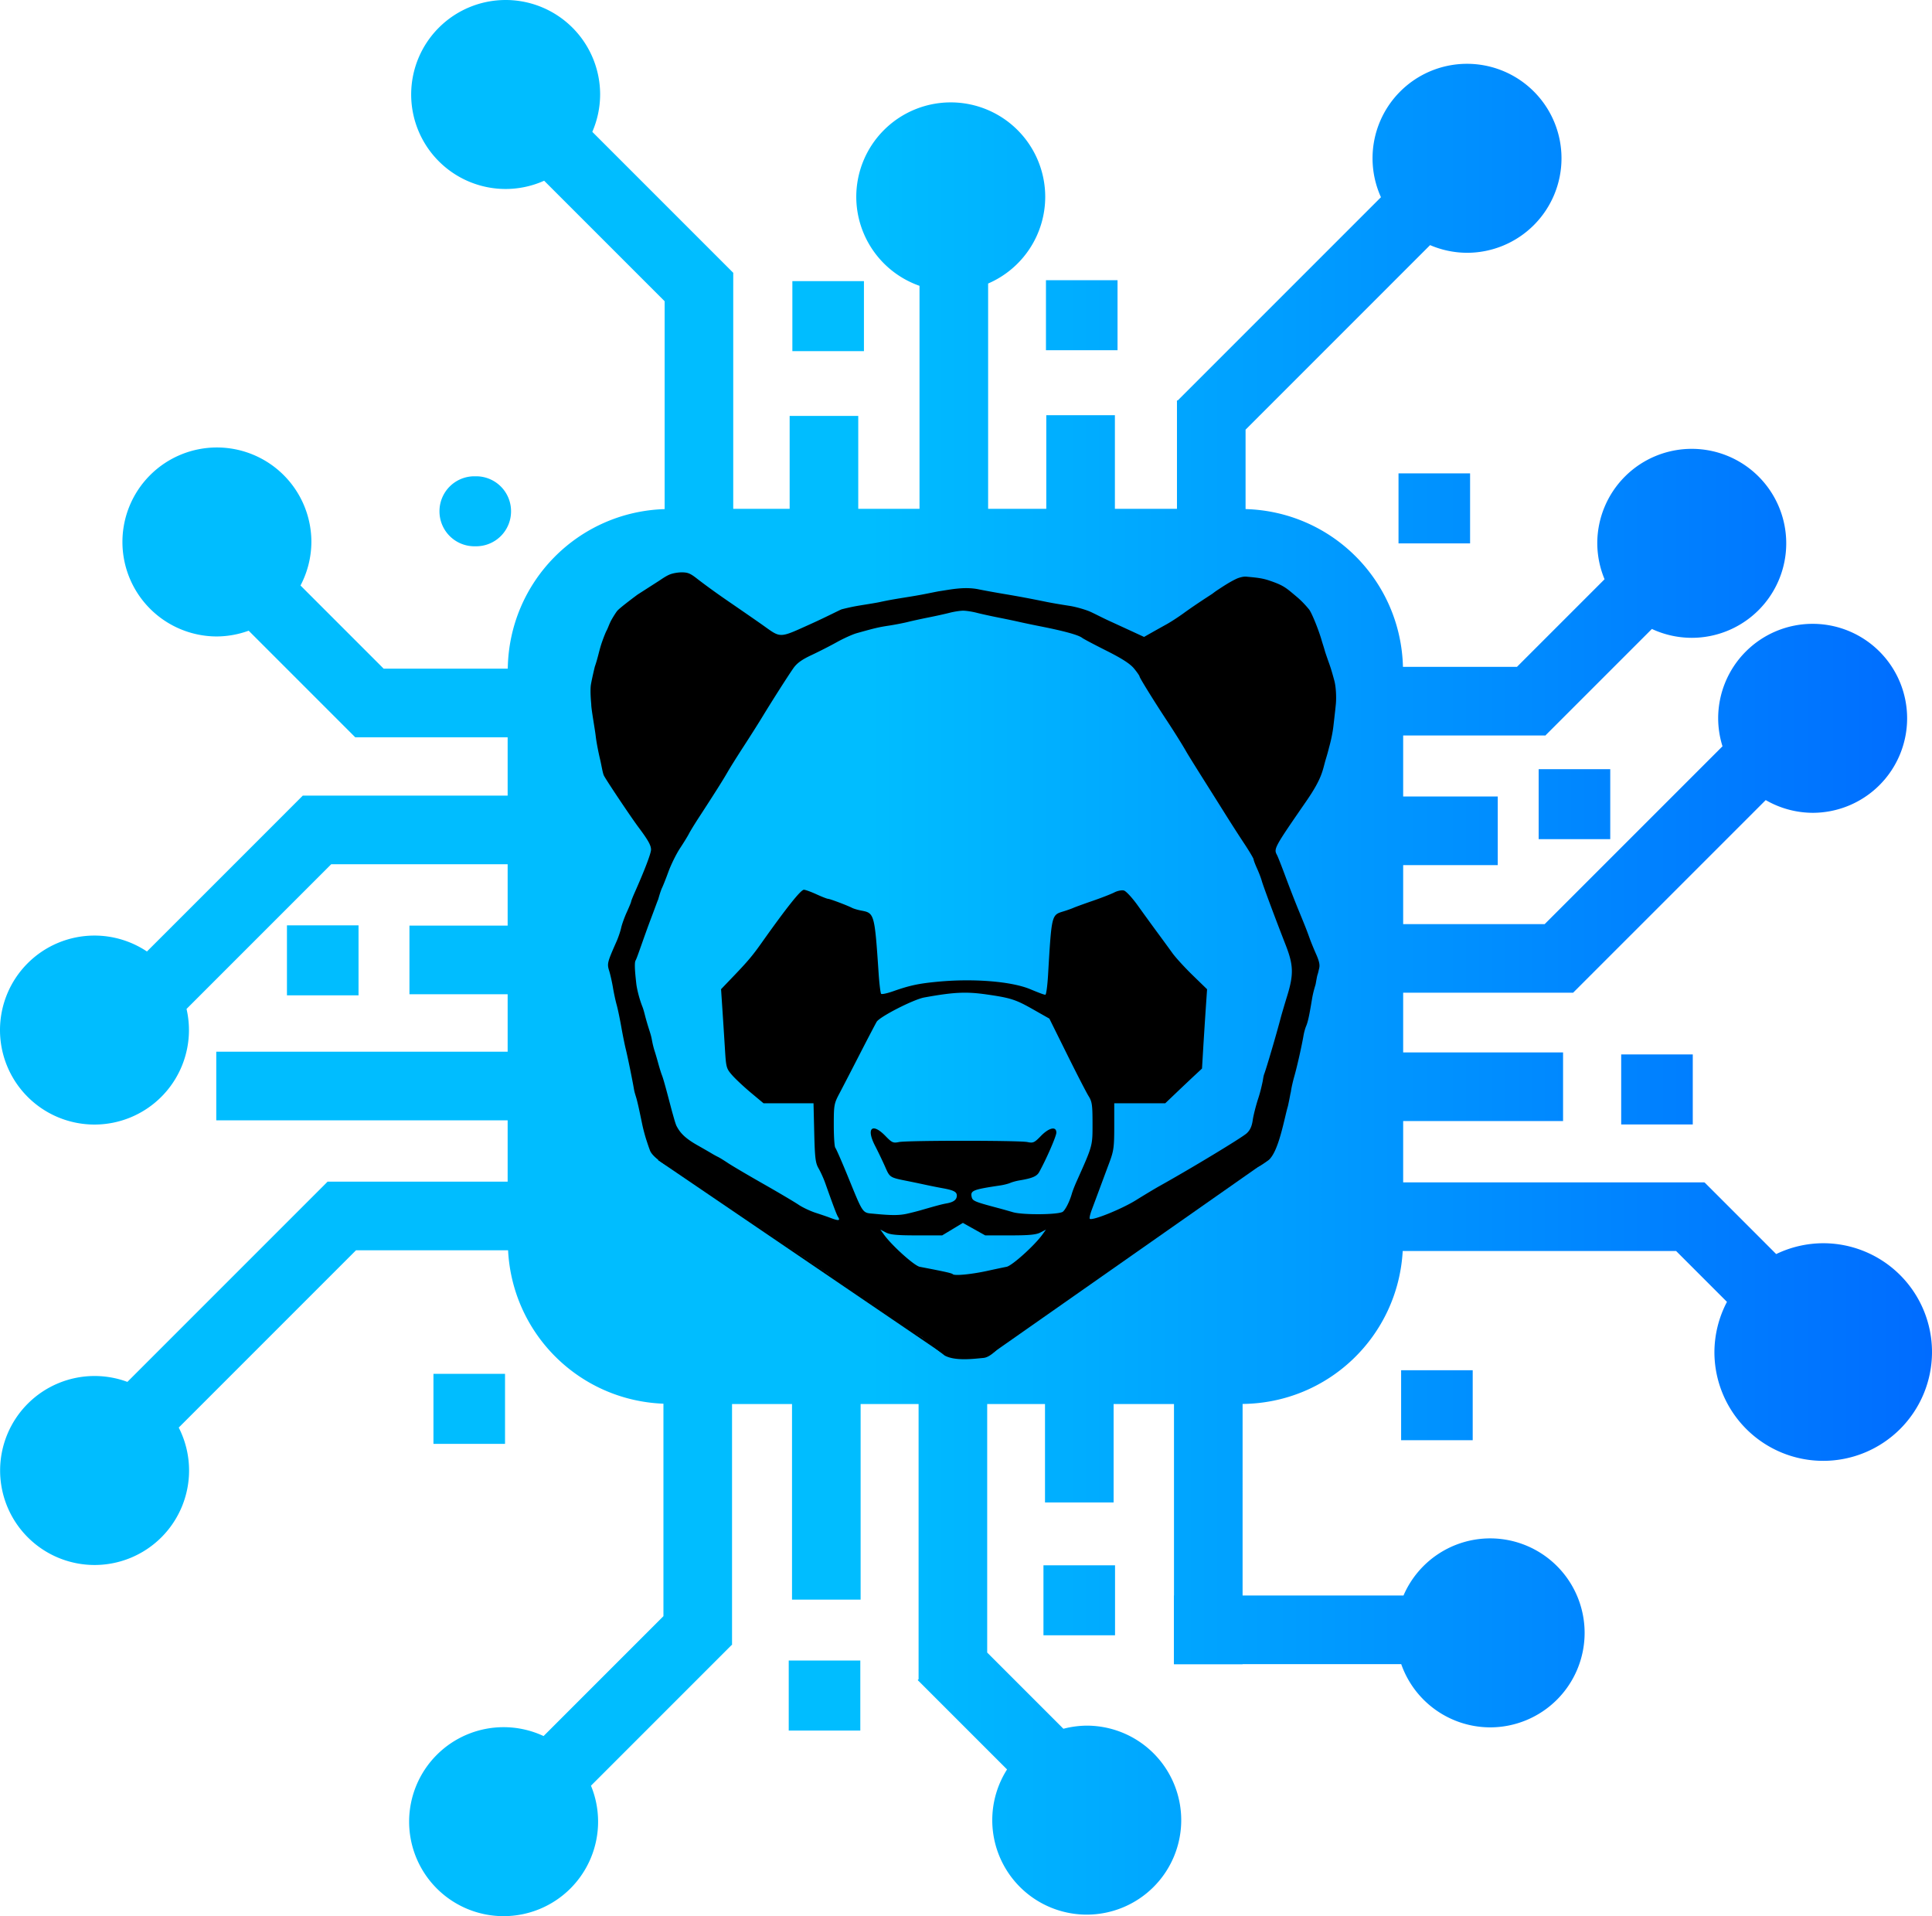 <svg width="1005.372" height="997.007" xml:space="preserve" xmlns:xlink="http://www.w3.org/1999/xlink" xmlns="http://www.w3.org/2000/svg"><defs><linearGradient xlink:href="#a" id="b" x1="18.492" y1="255.847" x2="501.568" y2="255.847" gradientUnits="userSpaceOnUse" spreadMethod="pad" gradientTransform="matrix(2.081 0 0 2.081 -29.706 -23.795)"/><linearGradient id="a"><stop style="stop-color:#00bdff;stop-opacity:1" offset=".45"/><stop style="stop-color:#006cff;stop-opacity:1" offset="1"/></linearGradient></defs><path style="display:inline;mix-blend-mode:normal;fill:url(#b);fill-opacity:1;fill-rule:evenodd;stroke:#000;stroke-width:0;stroke-linecap:round" d="M271.911 10.166a49.165 49.165 0 0 0-49.164 49.168 49.165 49.165 0 0 0 49.164 49.164 49.165 49.165 0 0 0 20.032-4.296l62.7 62.7v108.156c-45.064 1.432-80.965 37.769-81.63 83.028H208.43l-43.274-43.274a49.165 49.165 0 0 0 5.662-22.653 49.165 49.165 0 0 0-49.164-49.164 49.165 49.165 0 0 0-49.164 49.164 49.165 49.165 0 0 0 49.164 49.164 49.165 49.165 0 0 0 16.528-2.992l55.44 55.44v.02h79.325v30.353H166.324v.017l-81.077 81.08a49.165 49.165 0 0 0-27.304-8.28A49.165 49.165 0 0 0 8.78 546.125a49.165 49.165 0 0 0 49.164 49.164 49.165 49.165 0 0 0 49.164-49.164 49.165 49.165 0 0 0-1.26-10.995l75.285-75.284h91.816v31.94h-51.103v35.702h51.103v29.893H121.322v35.701h151.626v31.921H179.18v.07L75.068 729.187a49.165 49.165 0 0 0-17.064-3.064A49.165 49.165 0 0 0 8.84 775.288a49.165 49.165 0 0 0 49.164 49.168 49.165 49.165 0 0 0 49.164-49.168 49.165 49.165 0 0 0-5.377-22.333l92.25-92.25h79.13c2.245 43.565 37.135 78.125 80.846 79.832v110.551l-62.375 62.375a49.165 49.165 0 0 0-20.796-4.618 49.165 49.165 0 0 0-49.164 49.164 49.165 49.165 0 0 0 49.164 49.164 49.165 49.165 0 0 0 49.168-49.164 49.165 49.165 0 0 0-3.707-18.718l73.212-73.212h.199V740.704h31.21V842.48h35.7V740.704h30.166V883.88l-.46.46.46.459v.012h.012l46.022 46.022a49.165 49.165 0 0 0-7.695 26.38 49.165 49.165 0 0 0 49.168 49.165 49.165 49.165 0 0 0 49.164-49.164 49.165 49.165 0 0 0-49.164-49.164 49.165 49.165 0 0 0-12.145 1.622l-39.66-39.66V740.703h30.079v51.213h35.705v-51.213h31.417v99.633h-.053v35.705h.053v.074h35.701v-.074h82.549a49.165 49.165 0 0 0 46.27 32.901 49.165 49.165 0 0 0 49.164-49.168 49.165 49.165 0 0 0-49.164-49.164 49.165 49.165 0 0 0-45.087 29.726h-83.731V740.66c44.745-.453 80.847-35.36 83.32-79.577h142.269l26.466 26.466a56.614 56.614 0 0 0-6.528 26.104 56.614 56.614 0 0 0 56.61 56.615 56.614 56.614 0 0 0 56.615-56.615 56.614 56.614 0 0 0-56.615-56.615 56.614 56.614 0 0 0-24.466 5.638l-37.234-37.234-.11.11v-.175H738.96V593.46h83.207v-35.705h-83.207v-31.06h88.515v-.085l100.15-100.144a49.165 49.165 0 0 0 24.417 6.621 49.165 49.165 0 0 0 49.164-49.164 49.165 49.165 0 0 0-49.164-49.168 49.165 49.165 0 0 0-49.164 49.168 49.165 49.165 0 0 0 2.252 14.544l-92.524 92.523H738.96v-30.685h49.22v-35.701h-49.22V392.85H812.8l.082.08.081-.08h.09v-.09l55.338-55.338a49.165 49.165 0 0 0 20.743 4.613 49.165 49.165 0 0 0 49.164-49.164 49.165 49.165 0 0 0-49.164-49.164 49.165 49.165 0 0 0-49.164 49.164 49.165 49.165 0 0 0 3.792 18.686l-45.59 45.591H738.85c-1.152-44.925-37.006-80.838-81.902-82.101v-41.323l96.019-96.019a49.165 49.165 0 0 0 19.218 3.992 49.165 49.165 0 0 0 49.164-49.164 49.165 49.165 0 0 0-49.164-49.168 49.165 49.165 0 0 0-49.164 49.168 49.165 49.165 0 0 0 4.378 20.247L621.641 218.538h-.395v.394l-.09.09.09.09v55.813h-32.299v-48.737h-35.701v48.736h-30.267V157.687a49.165 49.165 0 0 0 29.714-45.083 49.165 49.165 0 0 0-49.164-49.164 49.165 49.165 0 0 0-49.164 49.164 49.165 49.165 0 0 0 32.908 46.278v116.042h-31.876v-48.359h-35.701v48.36h-29.352V152.231l.06-.061-.06-.061v-.045h-.045l-73.297-73.297a49.165 49.165 0 0 0 4.073-19.434 49.165 49.165 0 0 0-49.164-49.168zm281.164 145.805v36.417h37.246V155.97zm-131.965.472v36.42h37.246v-36.42zm315.426 100.035v36.42h37.246v-36.42zm-480.851 1.508a18.17 18.17 0 0 0-18.21 18.21 18.17 18.17 0 0 0 18.21 18.21h.825a18.17 18.17 0 0 0 18.21-18.21 18.17 18.17 0 0 0-18.21-18.21zM809.47 410.372v36.42h37.25v-36.42zm-651.366 81.26v36.42h37.25v-36.42zm694.31 67.175v36.42h37.25v-36.42zM737.895 723.11v36.42h37.25v-36.42zm-503.554 1.894v36.42h37.246v-36.42zm317.434 99.62v36.421h37.246v-36.42zM419.22 874.171v36.421h37.246v-36.42z" transform="translate(-8.78 -10.166)"/><path style="display:inline;fill:#000;fill-opacity:1;stroke-width:.942" d="M351.574 312.474c1.178-.742 3.963-2.805 6.229-3.577 2.119-.723 4.926-1.02 6.653-.91 2.154.137 3.442.465 6.604 2.922 3.741 2.906 9.416 7.112 16.836 12.2 7.419 5.087 15.47 10.66 17.89 12.382 9.58 6.819 8.225 6.861 25.168-.79 8.256-3.727 15.172-7.356 15.952-7.537.68-.158 4.12-1.065 8.004-1.738 3.863-.67 9.18-1.442 11.77-2.01 7.953-1.74 13.865-2.377 21.655-3.835 4.22-.79 8.187-1.65 9.416-1.828 5.244-.757 12.833-2.477 20.244-.956 2.848.584 8.78 1.666 13.181 2.404 7.83 1.313 13.359 2.347 22.363 4.184 2.46.501 7.65 1.39 11.534 1.976 3.884.586 8.455 2.04 10.357 2.797 2.005.8 6.473 3.19 10.357 4.972 3.884 1.78 9.6 4.41 12.702 5.84l5.64 2.603 3.775-2.144a812.336 812.336 0 0 1 7.793-4.353c2.21-1.215 6.235-3.823 8.945-5.795 6.448-4.691 14.082-9.524 14.953-10.124.362-.249 1.266-1.006 2.66-1.921 3.333-2.186 6.544-4.33 10.178-6.02.2-.093 3.152-1.32 5.29-.967 4.441.42 7.637.673 11.275 1.885 7.925 2.64 8.963 3.85 14.704 8.66 3.095 2.593 5.677 5.724 6.277 6.46 1.391 1.708 4.996 10.638 6.556 16.065.7 2.434.756 2.275 1.774 5.857.175.613 1.174 3.532 2.22 6.45 1.196 3.335 2.171 7.1 2.544 8.42.977 3.469 1.122 8.767.922 11.709-.1 1.468-.6 5.913-1.328 12.182-.674 5.804-2.253 11.026-2.372 11.555-.082.363-.7 2.791-1.52 5.46-1.806 5.88-1.575 9.557-10.192 22.034-16.777 24.294-17.037 24.771-15.297 28.025.48.899 2.443 5.872 4.36 11.05 1.916 5.179 4.966 13.017 6.777 17.42 3.715 9.032 4.266 10.43 5.93 15.064.651 1.813 2.177 5.533 3.39 8.267 2.413 5.434 1.61 6.556 1.266 8.21-.453 2.174-.647 2.11-.942 3.666-.524 2.766-.568 3.252-.706 3.78-.138.527-1.208 3.737-1.82 7.454-1.46 8.853-2.15 12.003-3.13 14.29-.443 1.035-1.025 3.153-1.292 4.707-.968 5.628-3.332 16.12-4.767 21.155-.806 2.832-1.595 6.363-1.794 8.02-.659 2.93-.236 1.39-1.55 7.574-1.858 6.02-4.815 24.303-10.363 28.321-2.33 1.688-4.537 3.097-4.904 3.131-.81.076-21.607 13.73-22.272 14.593-6.338 4.349-13.258 9.483-19.578 13.59-27.689 19.7-57.916 37.987-83.124 55.35-5.853 5.092-12.567 15.513-18.174 16.061-5.608.548-14.815 1.68-20.202-1.227-3.598-2.774-7.658-5.91-11.082-8.974-1.043-.815-2.344-1.501-10.266-6.558-7.803-4.98-15.752-11.077-18.341-12.728-2.59-1.652-8.992-5.883-13.794-9.085-4.801-3.203-7.738-5.88-7.96-5.88-.221 0-2.435-1.565-4.662-3.041-2.227-1.477-7.358-5.138-12.019-8.138-4.66-3-12.482-8.535-17.66-11.91-5.179-3.374-10.44-7.2-12.253-8.334-1.813-1.134-9.348-6.326-16.857-11.256-7.509-4.931-14.815-10.14-16.627-11.128-7.395-4.03-10.969-7.356-11.835-9.647-.874-2.313-1.25-3.57-1.82-5.278-.543-1.626-1.616-5.39-2.253-8.474-1.622-7.844-2.308-10.894-2.93-13.182-.296-1.087-1.026-3.154-1.293-4.708-.938-5.444-3.297-16.988-4.33-21.185-.573-2.33-1.638-7.627-2.367-11.77-.73-4.143-1.8-9.227-2.382-11.299-.581-2.071-1.445-6.096-1.92-8.944-.476-2.849-1.36-6.764-1.963-8.7-1.149-3.682-.978-4.359 3.868-15.31.917-2.072 1.991-5.25 2.388-7.062.396-1.813 1.724-5.493 2.95-8.178 1.227-2.686 2.23-5.127 2.23-5.425 0-.298.798-2.337 1.773-4.533 5.265-11.863 8.585-20.571 8.582-22.515-.004-2.245-1.544-4.995-6.498-11.606-3.776-5.038-16.402-23.88-17.982-26.835-.692-1.294-1.231-5.174-2.02-8.474-.803-3.366-1.918-8.85-2.297-12.24-.379-3.38-2.405-14.477-2.31-16.516 0 0-.735-6.899-.156-10.319.517-3.05 1.99-9.148 1.99-9.148 1.644-4.66 2.241-8.467 3.667-12.603.741-2.152 1.952-5.314 2.536-6.338.584-1.024 1.393-3.503 2.422-5.356 1.038-1.871 2.373-3.934 3.012-4.738 1.32-1.662 10.646-8.539 10.646-8.539m182.124 351.864c3.884-.852 8.333-1.792 9.887-2.09 2.808-.537 14.435-10.982 18.558-16.671l1.943-2.68-2.907 1.503c-2.247 1.162-5.835 1.503-15.81 1.503h-12.902l-5.809-3.248-5.808-3.249-5.393 3.249-5.392 3.248h-13.182c-10.229 0-13.832-.337-16.088-1.503l-2.906-1.503 1.942 2.68c4.124 5.69 15.75 16.134 18.559 16.672 13.356 2.557 16.662 3.298 17.226 3.862.919.919 9.761.051 18.082-1.773zm-77.809-28.023c-.714-1.123-2.334-5.4-6.71-17.717-.827-2.33-2.362-5.72-3.41-7.533-1.646-2.847-1.956-5.376-2.28-18.596l-.374-15.3h-26l-6.55-5.472c-3.601-3.01-7.983-7.104-9.736-9.098-3.072-3.495-3.21-3.987-3.8-13.595-.337-5.483-.93-14.745-1.32-20.583l-.705-10.614 6.969-7.276c6.825-7.126 9.474-10.272 13.85-16.447 13.307-18.783 20.659-28.02 22.3-28.02.75 0 3.679 1.06 6.51 2.354 2.83 1.295 5.54 2.354 6.022 2.354.941 0 10.018 3.42 12.545 4.728.843.436 3.04 1.075 4.882 1.42 6.706 1.259 6.842 1.757 8.918 32.615.371 5.525.961 10.33 1.31 10.679.35.348 3.104-.234 6.121-1.295 8.75-3.078 13.338-4.062 23.374-5.012 18.578-1.76 38.258-.173 48.02 3.87 5.327 2.206 7.222 2.898 7.944 2.898.436 0 1.06-4.555 1.388-10.122 1.857-31.592 1.795-31.335 7.927-33.208 1.9-.58 4.303-1.43 5.339-1.888 1.035-.458 5.584-2.11 10.108-3.67 4.523-1.56 9.547-3.52 11.164-4.356 1.617-.836 3.848-1.272 4.958-.968 1.109.304 4.347 3.81 7.195 7.79 2.849 3.98 7.385 10.227 10.08 13.883 2.697 3.655 6.274 8.552 7.95 10.883 1.676 2.33 6.419 7.516 10.54 11.524l7.494 7.288-.72 10.602c-.395 5.831-.989 15.114-1.318 20.628l-.6 10.026-3.766 3.51c-2.072 1.93-6.378 5.998-9.57 9.04l-5.803 5.532h-26.527v12.009c0 10.638-.28 12.76-2.46 18.596a7914.69 7914.69 0 0 0-5.078 13.648c-1.44 3.884-3.316 8.917-4.168 11.184-.852 2.267-1.313 4.358-1.025 4.647 1.176 1.176 16.55-5.013 24.03-9.673 4.402-2.743 9.91-6.05 12.24-7.348 16.463-9.176 42.815-25.11 45.361-27.427 1.777-1.618 2.709-3.637 3.16-6.847.354-2.504 1.656-7.633 2.895-11.398 1.24-3.766 2.04-7.688 2.253-8.666.218-1 .378-2.792.84-3.981 1.095-2.827 6.423-20.966 8.517-28.998.472-1.812 2.01-7.035 3.418-11.606 3.448-11.194 3.303-16.048-.791-26.527-5.604-14.342-11.79-30.951-12.45-33.426-.345-1.294-1.44-4.15-2.434-6.345-.994-2.195-1.807-4.355-1.807-4.8 0-.443-2.225-4.18-4.944-8.301a827.908 827.908 0 0 1-9.029-14.032 7195.972 7195.972 0 0 0-11.95-19.008c-4.326-6.859-8.42-13.457-9.097-14.664-1.766-3.147-6.369-10.512-10.054-16.086-6.468-9.785-14.245-22.339-14.245-22.995 0-.373-1.3-2.255-2.888-4.182-2.034-2.468-6.283-5.208-14.36-9.262-6.308-3.166-11.958-6.153-12.556-6.636-1.882-1.525-9.322-3.583-21.982-6.082-3.884-.766-8.757-1.786-10.828-2.265-2.072-.48-6.944-1.499-10.828-2.266-3.884-.766-8.969-1.884-11.299-2.484-2.33-.6-5.508-1.09-7.062-1.09-1.553 0-4.731.49-7.062 1.09-2.33.6-7.202 1.678-10.828 2.396-3.625.718-8.497 1.78-10.828 2.36-2.33.581-6.779 1.445-9.886 1.92-5.348.817-7.11 1.23-16.713 3.915-2.2.616-6.847 2.705-10.326 4.642-3.478 1.938-9.455 4.99-13.282 6.782-5.09 2.384-7.635 4.235-9.478 6.892-3.078 4.439-11.02 16.895-16.11 25.269-2.072 3.407-6.445 10.314-9.719 15.348-3.273 5.034-7.044 11.06-8.38 13.39-2.374 4.145-6.865 11.251-14.877 23.54-2.195 3.365-4.53 7.179-5.188 8.473-.66 1.295-2.768 4.73-4.687 7.633-1.92 2.904-4.635 8.412-6.036 12.24-1.4 3.83-2.943 7.698-3.429 8.597-.786 1.955-1.25 3.58-1.91 5.85-.279.505-1.845 4.912-3.574 9.463-3.898 10.262-7.349 20.895-8.158 22.204-.905 1.465.125 9.654.349 11.854.255 2.507 1.456 7.76 3.168 12.079.772 1.95 1.353 4.575 1.647 5.65 1.93 7.06 2.71 8.278 3.34 11.769.41 2.275.954 4.355 1.38 5.65.425 1.294 1.295 4.26 1.932 6.59.636 2.33 1.498 5.085 1.913 6.12 1.184 2.95 4.613 16.693 5.555 19.94.803 2.795 1.23 4.501 1.949 6.304 1.619 3.048 3.561 5.984 10.828 10.102 3.107 1.76 6.497 3.713 7.533 4.34 1.035.627 2.518 1.44 3.295 1.807.777.366 3.107 1.798 5.179 3.182 2.071 1.384 10.333 6.252 18.36 10.82 8.027 4.566 16.29 9.453 18.36 10.858 2.072 1.405 6.097 3.31 8.946 4.234 2.848.923 6.026 2.005 7.061 2.405 4.82 1.857 5.884 1.799 4.578-.251zm35.91-1.69c2.071-.46 5.249-1.265 7.061-1.788 8.89-2.566 11.042-3.134 13.653-3.607 3.55-.643 5.179-1.92 5.179-4.056 0-1.936-1.662-2.783-7.533-3.842-2.33-.42-6.355-1.227-8.945-1.793a577.659 577.659 0 0 0-8.945-1.868c-9.511-1.886-9.413-1.825-11.878-7.435-1.28-2.91-3.654-7.862-5.277-11.004-4.717-9.131-1.469-12.152 5.43-5.05 3.395 3.496 4.012 3.773 7.018 3.153 4.293-.885 62.558-.885 66.85 0 3.007.62 3.623.343 7.018-3.152 4.24-4.365 8.048-5.192 8.048-1.747 0 1.829-5.215 13.803-8.932 20.51-1.244 2.243-3.622 3.245-10.37 4.368-1.554.259-3.672.839-4.708 1.29-1.036.45-3.366 1.039-5.179 1.308-14.052 2.09-15.53 2.663-14.918 5.782.453 2.304 1.245 2.641 14.448 6.15 1.553.412 4.73 1.308 7.061 1.99 5.236 1.533 24.072 1.34 26.008-.267 1.417-1.175 3.538-5.435 4.641-9.32.368-1.295 1.427-4.049 2.355-6.12 8.576-19.156 8.425-18.614 8.422-30.411-.003-9.699-.25-11.413-2.064-14.313-1.133-1.813-6.186-11.62-11.228-21.794l-9.167-18.498-8.777-4.972c-8.771-4.968-11.463-5.826-23.842-7.6-10.712-1.534-17.095-1.226-32.484 1.568-5.605 1.018-23.236 10.036-24.77 12.67-.76 1.306-4.753 8.943-8.872 16.97-4.12 8.026-8.827 17.124-10.463 20.217-2.842 5.375-2.974 6.106-2.974 16.525 0 5.995.353 11.303.784 11.795.432.492 3.214 6.827 6.184 14.077 8.65 21.117 7.646 19.682 14.22 20.32 8.869.861 12.888.848 16.946-.055zm-96.351-373.587z" transform="translate(-8.78 -10.166)"/><path style="fill:#000;fill-opacity:1;fill-rule:evenodd;stroke:#000;stroke-width:1.029;stroke-linecap:round" d="M525.819 713.171c-20.629-20.162 95.716-67.073 143.574-100.61v0z" transform="translate(-8.78 -10.166)"/><path style="fill:#000;fill-rule:evenodd;stroke:#000;stroke-width:1.002;stroke-linecap:round" d="m351.49 613.389 147.26 100.074z" transform="translate(-8.78 -10.166)"/></svg>